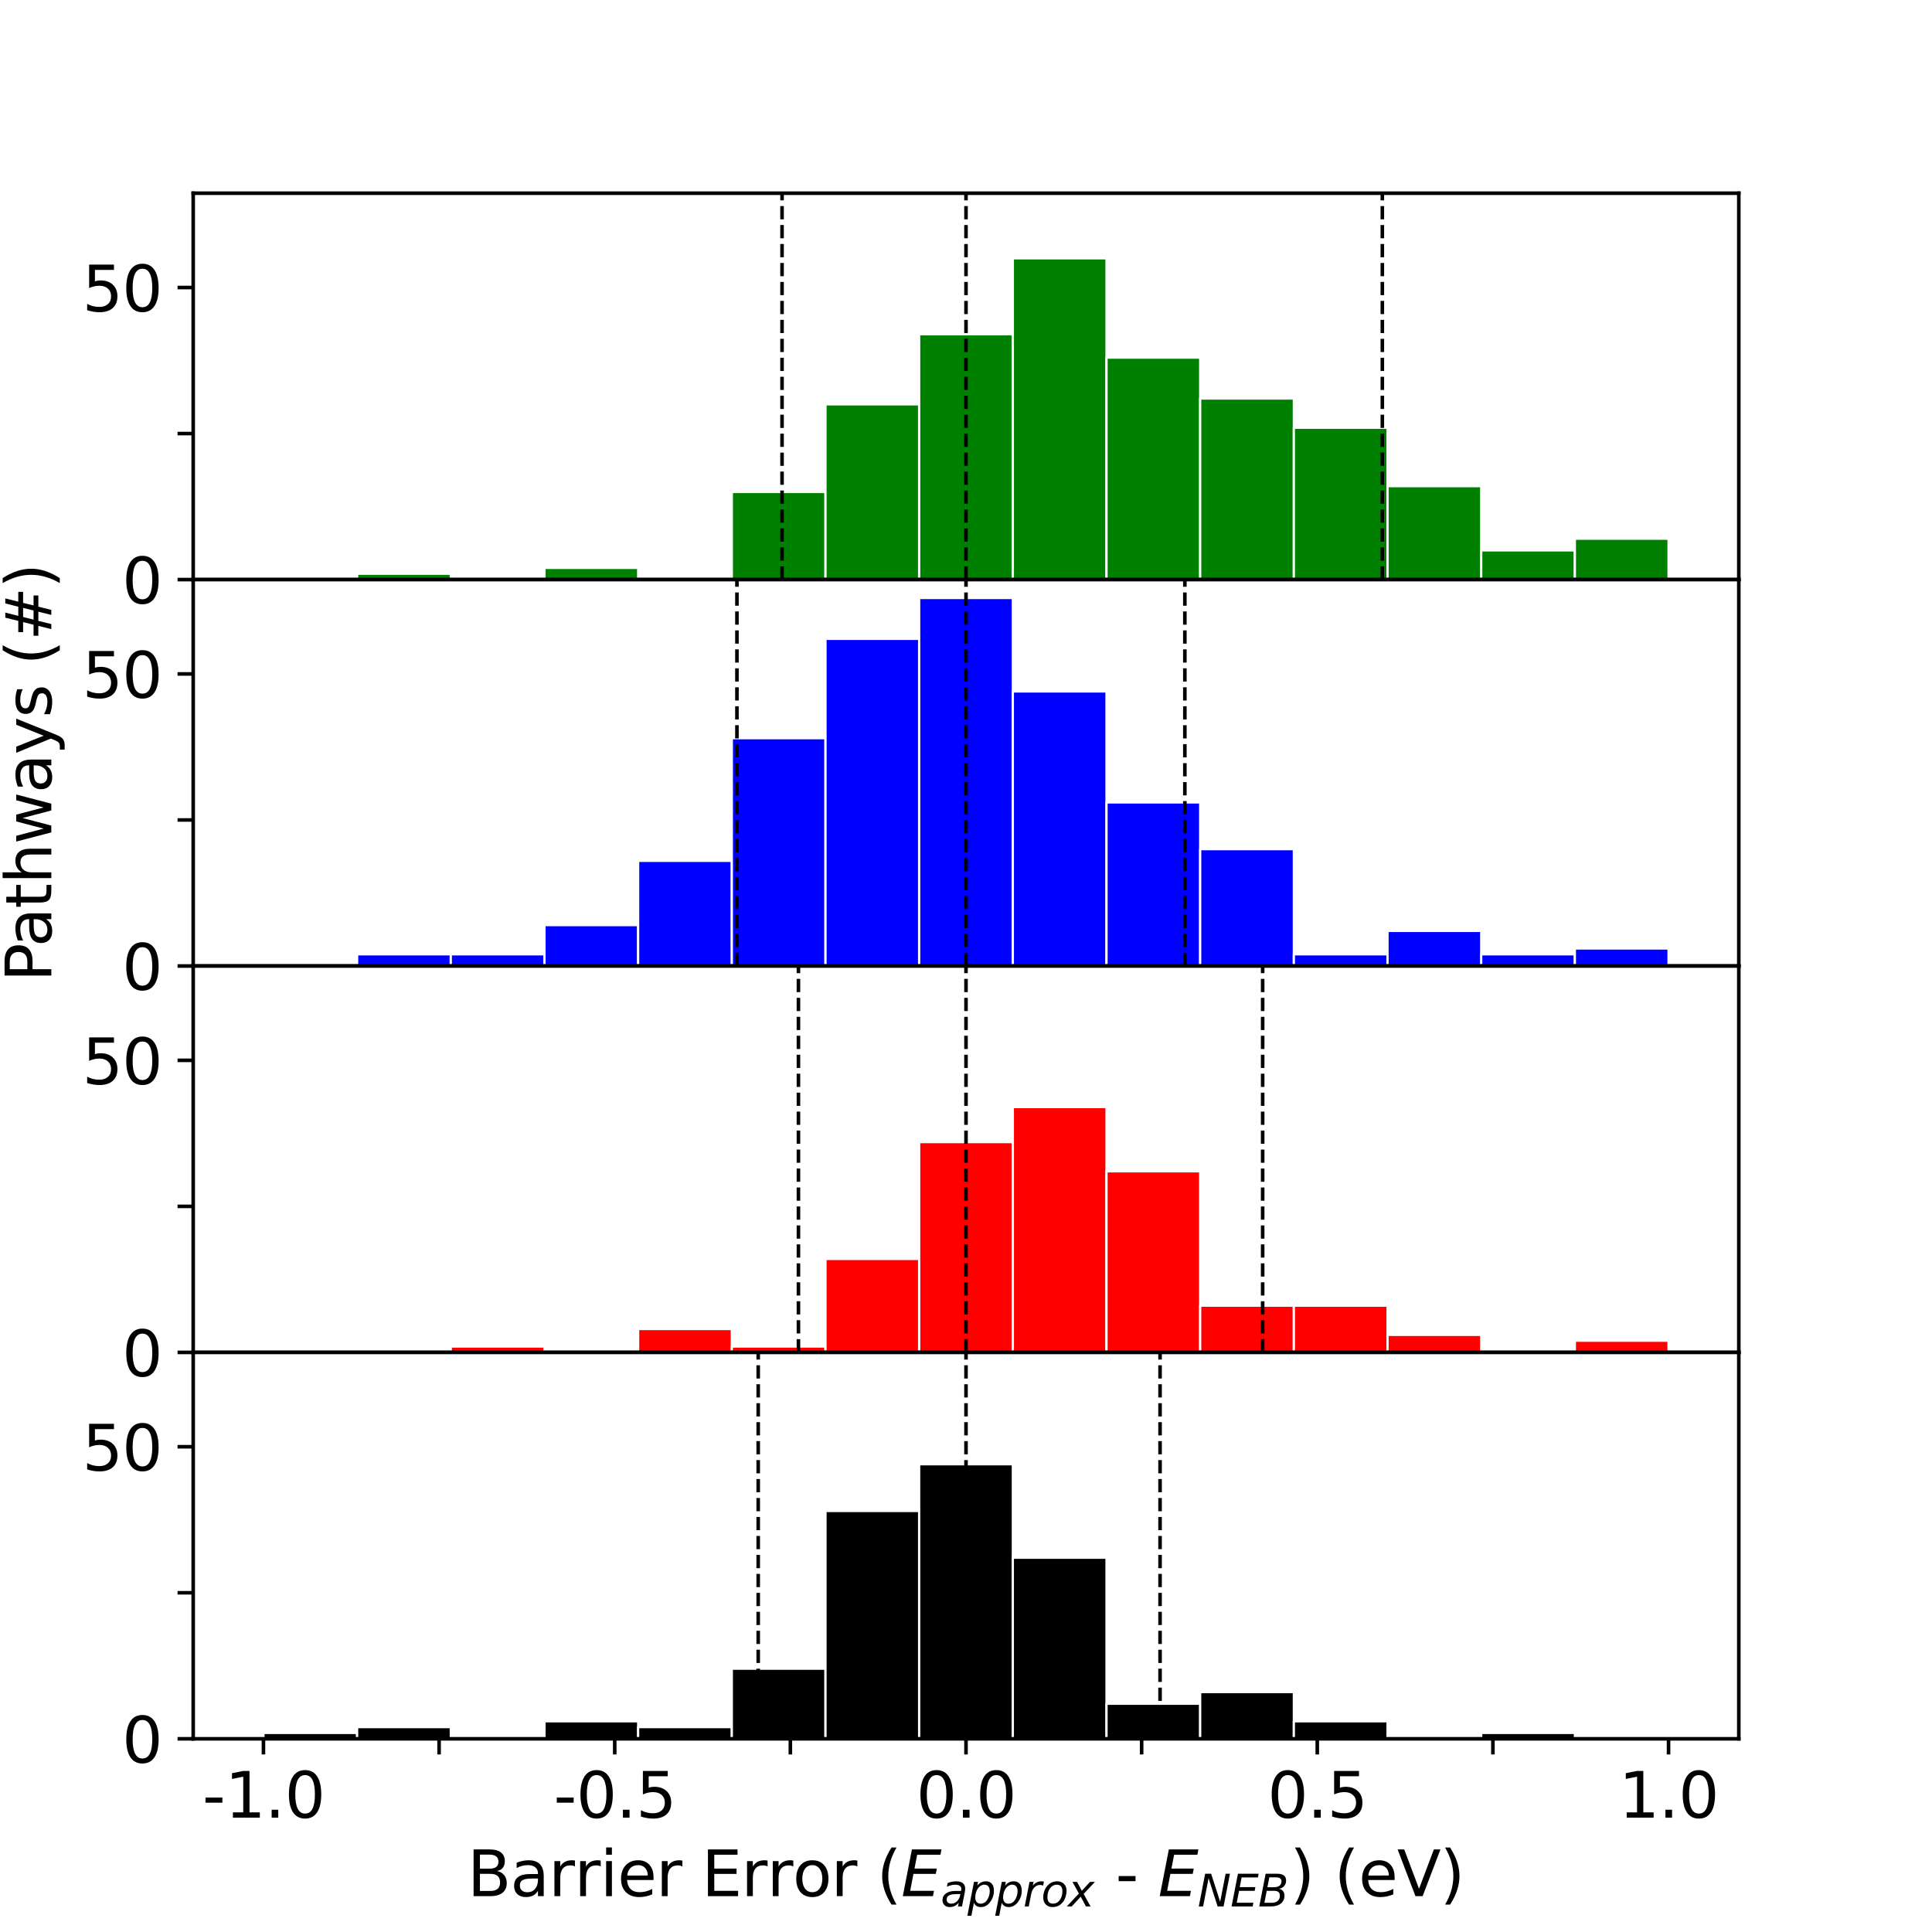<?xml version="1.0" encoding="utf-8" standalone="no"?>
<!DOCTYPE svg PUBLIC "-//W3C//DTD SVG 1.1//EN"
  "http://www.w3.org/Graphics/SVG/1.1/DTD/svg11.dtd">
<svg height="432pt" version="1.1" viewBox="0 0 432 432" width="432pt" xmlns="http://www.w3.org/2000/svg" xmlns:xlink="http://www.w3.org/1999/xlink">
 <defs>
  <style type="text/css">*{stroke-linecap:butt;stroke-linejoin:round;}</style>
 </defs>
 <g id="figure_1">
  <g id="patch_1">
   <path d="M 0 432 
L 432 432 
L 432 0 
L 0 0 
z
" style="fill:#ffffff;"/>
  </g>
  <g id="axes_1">
   <g id="patch_2">
    <path d="M 43.2 129.6 
L 388.8 129.6 
L 388.8 43.2 
L 43.2 43.2 
z
" style="fill:#ffffff;"/>
   </g>
   <g id="patch_3">
    <path clip-path="url(#p32c8b468c7)" d="M 58.909 129.6 
L 79.855 129.6 
L 79.855 129.6 
L 58.909 129.6 
z
" style="fill:#008000;stroke:#ffffff;stroke-linejoin:miter;stroke-width:0.5;"/>
   </g>
   <g id="patch_4">
    <path clip-path="url(#p32c8b468c7)" d="M 79.855 129.6 
L 100.8 129.6 
L 100.8 128.294 
L 79.855 128.294 
z
" style="fill:#008000;stroke:#ffffff;stroke-linejoin:miter;stroke-width:0.5;"/>
   </g>
   <g id="patch_5">
    <path clip-path="url(#p32c8b468c7)" d="M 100.8 129.6 
L 121.745 129.6 
L 121.745 129.6 
L 100.8 129.6 
z
" style="fill:#008000;stroke:#ffffff;stroke-linejoin:miter;stroke-width:0.5;"/>
   </g>
   <g id="patch_6">
    <path clip-path="url(#p32c8b468c7)" d="M 121.745 129.6 
L 142.691 129.6 
L 142.691 126.988 
L 121.745 126.988 
z
" style="fill:#008000;stroke:#ffffff;stroke-linejoin:miter;stroke-width:0.5;"/>
   </g>
   <g id="patch_7">
    <path clip-path="url(#p32c8b468c7)" d="M 142.691 129.6 
L 163.636 129.6 
L 163.636 129.6 
L 142.691 129.6 
z
" style="fill:#008000;stroke:#ffffff;stroke-linejoin:miter;stroke-width:0.5;"/>
   </g>
   <g id="patch_8">
    <path clip-path="url(#p32c8b468c7)" d="M 163.636 129.6 
L 184.582 129.6 
L 184.582 110.008 
L 163.636 110.008 
z
" style="fill:#008000;stroke:#ffffff;stroke-linejoin:miter;stroke-width:0.5;"/>
   </g>
   <g id="patch_9">
    <path clip-path="url(#p32c8b468c7)" d="M 184.582 129.6 
L 205.527 129.6 
L 205.527 90.416 
L 184.582 90.416 
z
" style="fill:#008000;stroke:#ffffff;stroke-linejoin:miter;stroke-width:0.5;"/>
   </g>
   <g id="patch_10">
    <path clip-path="url(#p32c8b468c7)" d="M 205.527 129.6 
L 226.473 129.6 
L 226.473 74.743 
L 205.527 74.743 
z
" style="fill:#008000;stroke:#ffffff;stroke-linejoin:miter;stroke-width:0.5;"/>
   </g>
   <g id="patch_11">
    <path clip-path="url(#p32c8b468c7)" d="M 226.473 129.6 
L 247.418 129.6 
L 247.418 57.763 
L 226.473 57.763 
z
" style="fill:#008000;stroke:#ffffff;stroke-linejoin:miter;stroke-width:0.5;"/>
   </g>
   <g id="patch_12">
    <path clip-path="url(#p32c8b468c7)" d="M 247.418 129.6 
L 268.364 129.6 
L 268.364 79.967 
L 247.418 79.967 
z
" style="fill:#008000;stroke:#ffffff;stroke-linejoin:miter;stroke-width:0.5;"/>
   </g>
   <g id="patch_13">
    <path clip-path="url(#p32c8b468c7)" d="M 268.364 129.6 
L 289.309 129.6 
L 289.309 89.11 
L 268.364 89.11 
z
" style="fill:#008000;stroke:#ffffff;stroke-linejoin:miter;stroke-width:0.5;"/>
   </g>
   <g id="patch_14">
    <path clip-path="url(#p32c8b468c7)" d="M 289.309 129.6 
L 310.255 129.6 
L 310.255 95.641 
L 289.309 95.641 
z
" style="fill:#008000;stroke:#ffffff;stroke-linejoin:miter;stroke-width:0.5;"/>
   </g>
   <g id="patch_15">
    <path clip-path="url(#p32c8b468c7)" d="M 310.255 129.6 
L 331.2 129.6 
L 331.2 108.702 
L 310.255 108.702 
z
" style="fill:#008000;stroke:#ffffff;stroke-linejoin:miter;stroke-width:0.5;"/>
   </g>
   <g id="patch_16">
    <path clip-path="url(#p32c8b468c7)" d="M 331.2 129.6 
L 352.145 129.6 
L 352.145 123.069 
L 331.2 123.069 
z
" style="fill:#008000;stroke:#ffffff;stroke-linejoin:miter;stroke-width:0.5;"/>
   </g>
   <g id="patch_17">
    <path clip-path="url(#p32c8b468c7)" d="M 352.145 129.6 
L 373.091 129.6 
L 373.091 120.457 
L 352.145 120.457 
z
" style="fill:#008000;stroke:#ffffff;stroke-linejoin:miter;stroke-width:0.5;"/>
   </g>
   <g id="matplotlib.axis_1">
    <g id="xtick_1">
     <g id="line2d_1">
      <defs>
       <path d="M 0 0 
L 0 3.5 
" id="m1aa0c5b49c" style="stroke:#000000;stroke-width:0.8;"/>
      </defs>
      <g>
       <use style="stroke:#000000;stroke-width:0.8;" x="58.909" xlink:href="#m1aa0c5b49c" y="129.6"/>
      </g>
     </g>
     <g id="text_1">
      <!-- -1.0 -->
      <g transform="translate(45.251 147.238)scale(0.14 -0.14)">
       <defs>
        <path d="M 313 2009 
L 1997 2009 
L 1997 1497 
L 313 1497 
L 313 2009 
z
" id="DejaVuSans-2d" transform="scale(0.016)"/>
        <path d="M 794 531 
L 1825 531 
L 1825 4091 
L 703 3866 
L 703 4441 
L 1819 4666 
L 2450 4666 
L 2450 531 
L 3481 531 
L 3481 0 
L 794 0 
L 794 531 
z
" id="DejaVuSans-31" transform="scale(0.016)"/>
        <path d="M 684 794 
L 1344 794 
L 1344 0 
L 684 0 
L 684 794 
z
" id="DejaVuSans-2e" transform="scale(0.016)"/>
        <path d="M 2034 4250 
Q 1547 4250 1301 3770 
Q 1056 3291 1056 2328 
Q 1056 1369 1301 889 
Q 1547 409 2034 409 
Q 2525 409 2770 889 
Q 3016 1369 3016 2328 
Q 3016 3291 2770 3770 
Q 2525 4250 2034 4250 
z
M 2034 4750 
Q 2819 4750 3233 4129 
Q 3647 3509 3647 2328 
Q 3647 1150 3233 529 
Q 2819 -91 2034 -91 
Q 1250 -91 836 529 
Q 422 1150 422 2328 
Q 422 3509 836 4129 
Q 1250 4750 2034 4750 
z
" id="DejaVuSans-30" transform="scale(0.016)"/>
       </defs>
       <use xlink:href="#DejaVuSans-2d"/>
       <use x="36.084" xlink:href="#DejaVuSans-31"/>
       <use x="99.707" xlink:href="#DejaVuSans-2e"/>
       <use x="131.494" xlink:href="#DejaVuSans-30"/>
      </g>
     </g>
    </g>
    <g id="xtick_2">
     <g id="line2d_2">
      <g>
       <use style="stroke:#000000;stroke-width:0.8;" x="98.182" xlink:href="#m1aa0c5b49c" y="129.6"/>
      </g>
     </g>
    </g>
    <g id="xtick_3">
     <g id="line2d_3">
      <g>
       <use style="stroke:#000000;stroke-width:0.8;" x="137.455" xlink:href="#m1aa0c5b49c" y="129.6"/>
      </g>
     </g>
     <g id="text_2">
      <!-- -0.5 -->
      <g transform="translate(123.797 147.238)scale(0.14 -0.14)">
       <defs>
        <path d="M 691 4666 
L 3169 4666 
L 3169 4134 
L 1269 4134 
L 1269 2991 
Q 1406 3038 1543 3061 
Q 1681 3084 1819 3084 
Q 2600 3084 3056 2656 
Q 3513 2228 3513 1497 
Q 3513 744 3044 326 
Q 2575 -91 1722 -91 
Q 1428 -91 1123 -41 
Q 819 9 494 109 
L 494 744 
Q 775 591 1075 516 
Q 1375 441 1709 441 
Q 2250 441 2565 725 
Q 2881 1009 2881 1497 
Q 2881 1984 2565 2268 
Q 2250 2553 1709 2553 
Q 1456 2553 1204 2497 
Q 953 2441 691 2322 
L 691 4666 
z
" id="DejaVuSans-35" transform="scale(0.016)"/>
       </defs>
       <use xlink:href="#DejaVuSans-2d"/>
       <use x="36.084" xlink:href="#DejaVuSans-30"/>
       <use x="99.707" xlink:href="#DejaVuSans-2e"/>
       <use x="131.494" xlink:href="#DejaVuSans-35"/>
      </g>
     </g>
    </g>
    <g id="xtick_4">
     <g id="line2d_4">
      <g>
       <use style="stroke:#000000;stroke-width:0.8;" x="176.727" xlink:href="#m1aa0c5b49c" y="129.6"/>
      </g>
     </g>
    </g>
    <g id="xtick_5">
     <g id="line2d_5">
      <g>
       <use style="stroke:#000000;stroke-width:0.8;" x="216" xlink:href="#m1aa0c5b49c" y="129.6"/>
      </g>
     </g>
     <g id="text_3">
      <!-- 0.0 -->
      <g transform="translate(204.868 147.238)scale(0.14 -0.14)">
       <use xlink:href="#DejaVuSans-30"/>
       <use x="63.623" xlink:href="#DejaVuSans-2e"/>
       <use x="95.41" xlink:href="#DejaVuSans-30"/>
      </g>
     </g>
    </g>
    <g id="xtick_6">
     <g id="line2d_6">
      <g>
       <use style="stroke:#000000;stroke-width:0.8;" x="255.273" xlink:href="#m1aa0c5b49c" y="129.6"/>
      </g>
     </g>
    </g>
    <g id="xtick_7">
     <g id="line2d_7">
      <g>
       <use style="stroke:#000000;stroke-width:0.8;" x="294.545" xlink:href="#m1aa0c5b49c" y="129.6"/>
      </g>
     </g>
     <g id="text_4">
      <!-- 0.5 -->
      <g transform="translate(283.413 147.238)scale(0.14 -0.14)">
       <use xlink:href="#DejaVuSans-30"/>
       <use x="63.623" xlink:href="#DejaVuSans-2e"/>
       <use x="95.41" xlink:href="#DejaVuSans-35"/>
      </g>
     </g>
    </g>
    <g id="xtick_8">
     <g id="line2d_8">
      <g>
       <use style="stroke:#000000;stroke-width:0.8;" x="333.818" xlink:href="#m1aa0c5b49c" y="129.6"/>
      </g>
     </g>
    </g>
    <g id="xtick_9">
     <g id="line2d_9">
      <g>
       <use style="stroke:#000000;stroke-width:0.8;" x="373.091" xlink:href="#m1aa0c5b49c" y="129.6"/>
      </g>
     </g>
     <g id="text_5">
      <!-- 1.0 -->
      <g transform="translate(361.959 147.238)scale(0.14 -0.14)">
       <use xlink:href="#DejaVuSans-31"/>
       <use x="63.623" xlink:href="#DejaVuSans-2e"/>
       <use x="95.41" xlink:href="#DejaVuSans-30"/>
      </g>
     </g>
    </g>
   </g>
   <g id="matplotlib.axis_2">
    <g id="ytick_1">
     <g id="line2d_10">
      <defs>
       <path d="M 0 0 
L -3.5 0 
" id="m167b5dff65" style="stroke:#000000;stroke-width:0.8;"/>
      </defs>
      <g>
       <use style="stroke:#000000;stroke-width:0.8;" x="43.2" xlink:href="#m167b5dff65" y="129.6"/>
      </g>
     </g>
     <g id="text_6">
      <!-- 0 -->
      <g transform="translate(27.293 134.919)scale(0.14 -0.14)">
       <use xlink:href="#DejaVuSans-30"/>
      </g>
     </g>
    </g>
    <g id="ytick_2">
     <g id="line2d_11">
      <g>
       <use style="stroke:#000000;stroke-width:0.8;" x="43.2" xlink:href="#m167b5dff65" y="96.947"/>
      </g>
     </g>
    </g>
    <g id="ytick_3">
     <g id="line2d_12">
      <g>
       <use style="stroke:#000000;stroke-width:0.8;" x="43.2" xlink:href="#m167b5dff65" y="64.294"/>
      </g>
     </g>
     <g id="text_7">
      <!-- 50 -->
      <g transform="translate(18.385 69.613)scale(0.14 -0.14)">
       <use xlink:href="#DejaVuSans-35"/>
       <use x="63.623" xlink:href="#DejaVuSans-30"/>
      </g>
     </g>
    </g>
   </g>
   <g id="line2d_13">
    <path clip-path="url(#p32c8b468c7)" d="M 216 129.6 
L 216 43.2 
" style="fill:none;stroke:#000000;stroke-dasharray:2.96,1.28;stroke-dashoffset:0;stroke-width:0.8;"/>
   </g>
   <g id="line2d_14">
    <path clip-path="url(#p32c8b468c7)" d="M 309.093 129.6 
L 309.093 43.2 
" style="fill:none;stroke:#000000;stroke-dasharray:2.96,1.28;stroke-dashoffset:0;stroke-width:0.8;"/>
   </g>
   <g id="line2d_15">
    <path clip-path="url(#p32c8b468c7)" d="M 174.866 129.6 
L 174.866 43.2 
" style="fill:none;stroke:#000000;stroke-dasharray:2.96,1.28;stroke-dashoffset:0;stroke-width:0.8;"/>
   </g>
   <g id="patch_18">
    <path d="M 43.2 129.6 
L 43.2 43.2 
" style="fill:none;stroke:#000000;stroke-linecap:square;stroke-linejoin:miter;stroke-width:0.8;"/>
   </g>
   <g id="patch_19">
    <path d="M 388.8 129.6 
L 388.8 43.2 
" style="fill:none;stroke:#000000;stroke-linecap:square;stroke-linejoin:miter;stroke-width:0.8;"/>
   </g>
   <g id="patch_20">
    <path d="M 43.2 129.6 
L 388.8 129.6 
" style="fill:none;stroke:#000000;stroke-linecap:square;stroke-linejoin:miter;stroke-width:0.8;"/>
   </g>
   <g id="patch_21">
    <path d="M 43.2 43.2 
L 388.8 43.2 
" style="fill:none;stroke:#000000;stroke-linecap:square;stroke-linejoin:miter;stroke-width:0.8;"/>
   </g>
  </g>
  <g id="axes_2">
   <g id="patch_22">
    <path d="M 43.2 216 
L 388.8 216 
L 388.8 129.6 
L 43.2 129.6 
z
" style="fill:#ffffff;"/>
   </g>
   <g id="patch_23">
    <path clip-path="url(#p4a6ae32bf2)" d="M 58.909 216 
L 79.855 216 
L 79.855 216 
L 58.909 216 
z
" style="fill:#0000ff;stroke:#ffffff;stroke-linejoin:miter;stroke-width:0.5;"/>
   </g>
   <g id="patch_24">
    <path clip-path="url(#p4a6ae32bf2)" d="M 79.855 216 
L 100.8 216 
L 100.8 213.388 
L 79.855 213.388 
z
" style="fill:#0000ff;stroke:#ffffff;stroke-linejoin:miter;stroke-width:0.5;"/>
   </g>
   <g id="patch_25">
    <path clip-path="url(#p4a6ae32bf2)" d="M 100.8 216 
L 121.745 216 
L 121.745 213.388 
L 100.8 213.388 
z
" style="fill:#0000ff;stroke:#ffffff;stroke-linejoin:miter;stroke-width:0.5;"/>
   </g>
   <g id="patch_26">
    <path clip-path="url(#p4a6ae32bf2)" d="M 121.745 216 
L 142.691 216 
L 142.691 206.857 
L 121.745 206.857 
z
" style="fill:#0000ff;stroke:#ffffff;stroke-linejoin:miter;stroke-width:0.5;"/>
   </g>
   <g id="patch_27">
    <path clip-path="url(#p4a6ae32bf2)" d="M 142.691 216 
L 163.636 216 
L 163.636 192.49 
L 142.691 192.49 
z
" style="fill:#0000ff;stroke:#ffffff;stroke-linejoin:miter;stroke-width:0.5;"/>
   </g>
   <g id="patch_28">
    <path clip-path="url(#p4a6ae32bf2)" d="M 163.636 216 
L 184.582 216 
L 184.582 165.061 
L 163.636 165.061 
z
" style="fill:#0000ff;stroke:#ffffff;stroke-linejoin:miter;stroke-width:0.5;"/>
   </g>
   <g id="patch_29">
    <path clip-path="url(#p4a6ae32bf2)" d="M 184.582 216 
L 205.527 216 
L 205.527 142.857 
L 184.582 142.857 
z
" style="fill:#0000ff;stroke:#ffffff;stroke-linejoin:miter;stroke-width:0.5;"/>
   </g>
   <g id="patch_30">
    <path clip-path="url(#p4a6ae32bf2)" d="M 205.527 216 
L 226.473 216 
L 226.473 133.714 
L 205.527 133.714 
z
" style="fill:#0000ff;stroke:#ffffff;stroke-linejoin:miter;stroke-width:0.5;"/>
   </g>
   <g id="patch_31">
    <path clip-path="url(#p4a6ae32bf2)" d="M 226.473 216 
L 247.418 216 
L 247.418 154.612 
L 226.473 154.612 
z
" style="fill:#0000ff;stroke:#ffffff;stroke-linejoin:miter;stroke-width:0.5;"/>
   </g>
   <g id="patch_32">
    <path clip-path="url(#p4a6ae32bf2)" d="M 247.418 216 
L 268.364 216 
L 268.364 179.429 
L 247.418 179.429 
z
" style="fill:#0000ff;stroke:#ffffff;stroke-linejoin:miter;stroke-width:0.5;"/>
   </g>
   <g id="patch_33">
    <path clip-path="url(#p4a6ae32bf2)" d="M 268.364 216 
L 289.309 216 
L 289.309 189.878 
L 268.364 189.878 
z
" style="fill:#0000ff;stroke:#ffffff;stroke-linejoin:miter;stroke-width:0.5;"/>
   </g>
   <g id="patch_34">
    <path clip-path="url(#p4a6ae32bf2)" d="M 289.309 216 
L 310.255 216 
L 310.255 213.388 
L 289.309 213.388 
z
" style="fill:#0000ff;stroke:#ffffff;stroke-linejoin:miter;stroke-width:0.5;"/>
   </g>
   <g id="patch_35">
    <path clip-path="url(#p4a6ae32bf2)" d="M 310.255 216 
L 331.2 216 
L 331.2 208.163 
L 310.255 208.163 
z
" style="fill:#0000ff;stroke:#ffffff;stroke-linejoin:miter;stroke-width:0.5;"/>
   </g>
   <g id="patch_36">
    <path clip-path="url(#p4a6ae32bf2)" d="M 331.2 216 
L 352.145 216 
L 352.145 213.388 
L 331.2 213.388 
z
" style="fill:#0000ff;stroke:#ffffff;stroke-linejoin:miter;stroke-width:0.5;"/>
   </g>
   <g id="patch_37">
    <path clip-path="url(#p4a6ae32bf2)" d="M 352.145 216 
L 373.091 216 
L 373.091 212.082 
L 352.145 212.082 
z
" style="fill:#0000ff;stroke:#ffffff;stroke-linejoin:miter;stroke-width:0.5;"/>
   </g>
   <g id="matplotlib.axis_3">
    <g id="xtick_10">
     <g id="line2d_16">
      <g>
       <use style="stroke:#000000;stroke-width:0.8;" x="58.909" xlink:href="#m1aa0c5b49c" y="216"/>
      </g>
     </g>
     <g id="text_8">
      <!-- -1.0 -->
      <g transform="translate(45.251 233.638)scale(0.14 -0.14)">
       <use xlink:href="#DejaVuSans-2d"/>
       <use x="36.084" xlink:href="#DejaVuSans-31"/>
       <use x="99.707" xlink:href="#DejaVuSans-2e"/>
       <use x="131.494" xlink:href="#DejaVuSans-30"/>
      </g>
     </g>
    </g>
    <g id="xtick_11">
     <g id="line2d_17">
      <g>
       <use style="stroke:#000000;stroke-width:0.8;" x="98.182" xlink:href="#m1aa0c5b49c" y="216"/>
      </g>
     </g>
    </g>
    <g id="xtick_12">
     <g id="line2d_18">
      <g>
       <use style="stroke:#000000;stroke-width:0.8;" x="137.455" xlink:href="#m1aa0c5b49c" y="216"/>
      </g>
     </g>
     <g id="text_9">
      <!-- -0.5 -->
      <g transform="translate(123.797 233.638)scale(0.14 -0.14)">
       <use xlink:href="#DejaVuSans-2d"/>
       <use x="36.084" xlink:href="#DejaVuSans-30"/>
       <use x="99.707" xlink:href="#DejaVuSans-2e"/>
       <use x="131.494" xlink:href="#DejaVuSans-35"/>
      </g>
     </g>
    </g>
    <g id="xtick_13">
     <g id="line2d_19">
      <g>
       <use style="stroke:#000000;stroke-width:0.8;" x="176.727" xlink:href="#m1aa0c5b49c" y="216"/>
      </g>
     </g>
    </g>
    <g id="xtick_14">
     <g id="line2d_20">
      <g>
       <use style="stroke:#000000;stroke-width:0.8;" x="216" xlink:href="#m1aa0c5b49c" y="216"/>
      </g>
     </g>
     <g id="text_10">
      <!-- 0.0 -->
      <g transform="translate(204.868 233.638)scale(0.14 -0.14)">
       <use xlink:href="#DejaVuSans-30"/>
       <use x="63.623" xlink:href="#DejaVuSans-2e"/>
       <use x="95.41" xlink:href="#DejaVuSans-30"/>
      </g>
     </g>
    </g>
    <g id="xtick_15">
     <g id="line2d_21">
      <g>
       <use style="stroke:#000000;stroke-width:0.8;" x="255.273" xlink:href="#m1aa0c5b49c" y="216"/>
      </g>
     </g>
    </g>
    <g id="xtick_16">
     <g id="line2d_22">
      <g>
       <use style="stroke:#000000;stroke-width:0.8;" x="294.545" xlink:href="#m1aa0c5b49c" y="216"/>
      </g>
     </g>
     <g id="text_11">
      <!-- 0.5 -->
      <g transform="translate(283.413 233.638)scale(0.14 -0.14)">
       <use xlink:href="#DejaVuSans-30"/>
       <use x="63.623" xlink:href="#DejaVuSans-2e"/>
       <use x="95.41" xlink:href="#DejaVuSans-35"/>
      </g>
     </g>
    </g>
    <g id="xtick_17">
     <g id="line2d_23">
      <g>
       <use style="stroke:#000000;stroke-width:0.8;" x="333.818" xlink:href="#m1aa0c5b49c" y="216"/>
      </g>
     </g>
    </g>
    <g id="xtick_18">
     <g id="line2d_24">
      <g>
       <use style="stroke:#000000;stroke-width:0.8;" x="373.091" xlink:href="#m1aa0c5b49c" y="216"/>
      </g>
     </g>
     <g id="text_12">
      <!-- 1.0 -->
      <g transform="translate(361.959 233.638)scale(0.14 -0.14)">
       <use xlink:href="#DejaVuSans-31"/>
       <use x="63.623" xlink:href="#DejaVuSans-2e"/>
       <use x="95.41" xlink:href="#DejaVuSans-30"/>
      </g>
     </g>
    </g>
   </g>
   <g id="matplotlib.axis_4">
    <g id="ytick_4">
     <g id="line2d_25">
      <g>
       <use style="stroke:#000000;stroke-width:0.8;" x="43.2" xlink:href="#m167b5dff65" y="216"/>
      </g>
     </g>
     <g id="text_13">
      <!-- 0 -->
      <g transform="translate(27.293 221.319)scale(0.14 -0.14)">
       <use xlink:href="#DejaVuSans-30"/>
      </g>
     </g>
    </g>
    <g id="ytick_5">
     <g id="line2d_26">
      <g>
       <use style="stroke:#000000;stroke-width:0.8;" x="43.2" xlink:href="#m167b5dff65" y="183.347"/>
      </g>
     </g>
    </g>
    <g id="ytick_6">
     <g id="line2d_27">
      <g>
       <use style="stroke:#000000;stroke-width:0.8;" x="43.2" xlink:href="#m167b5dff65" y="150.694"/>
      </g>
     </g>
     <g id="text_14">
      <!-- 50 -->
      <g transform="translate(18.385 156.013)scale(0.14 -0.14)">
       <use xlink:href="#DejaVuSans-35"/>
       <use x="63.623" xlink:href="#DejaVuSans-30"/>
      </g>
     </g>
    </g>
    <g id="text_15">
     <!-- Pathways (#) -->
     <g transform="translate(11.473 219.533)rotate(-90)scale(0.14 -0.14)">
      <defs>
       <path d="M 1259 4147 
L 1259 2394 
L 2053 2394 
Q 2494 2394 2734 2622 
Q 2975 2850 2975 3272 
Q 2975 3691 2734 3919 
Q 2494 4147 2053 4147 
L 1259 4147 
z
M 628 4666 
L 2053 4666 
Q 2838 4666 3239 4311 
Q 3641 3956 3641 3272 
Q 3641 2581 3239 2228 
Q 2838 1875 2053 1875 
L 1259 1875 
L 1259 0 
L 628 0 
L 628 4666 
z
" id="DejaVuSans-50" transform="scale(0.016)"/>
       <path d="M 2194 1759 
Q 1497 1759 1228 1600 
Q 959 1441 959 1056 
Q 959 750 1161 570 
Q 1363 391 1709 391 
Q 2188 391 2477 730 
Q 2766 1069 2766 1631 
L 2766 1759 
L 2194 1759 
z
M 3341 1997 
L 3341 0 
L 2766 0 
L 2766 531 
Q 2569 213 2275 61 
Q 1981 -91 1556 -91 
Q 1019 -91 701 211 
Q 384 513 384 1019 
Q 384 1609 779 1909 
Q 1175 2209 1959 2209 
L 2766 2209 
L 2766 2266 
Q 2766 2663 2505 2880 
Q 2244 3097 1772 3097 
Q 1472 3097 1187 3025 
Q 903 2953 641 2809 
L 641 3341 
Q 956 3463 1253 3523 
Q 1550 3584 1831 3584 
Q 2591 3584 2966 3190 
Q 3341 2797 3341 1997 
z
" id="DejaVuSans-61" transform="scale(0.016)"/>
       <path d="M 1172 4494 
L 1172 3500 
L 2356 3500 
L 2356 3053 
L 1172 3053 
L 1172 1153 
Q 1172 725 1289 603 
Q 1406 481 1766 481 
L 2356 481 
L 2356 0 
L 1766 0 
Q 1100 0 847 248 
Q 594 497 594 1153 
L 594 3053 
L 172 3053 
L 172 3500 
L 594 3500 
L 594 4494 
L 1172 4494 
z
" id="DejaVuSans-74" transform="scale(0.016)"/>
       <path d="M 3513 2113 
L 3513 0 
L 2938 0 
L 2938 2094 
Q 2938 2591 2744 2837 
Q 2550 3084 2163 3084 
Q 1697 3084 1428 2787 
Q 1159 2491 1159 1978 
L 1159 0 
L 581 0 
L 581 4863 
L 1159 4863 
L 1159 2956 
Q 1366 3272 1645 3428 
Q 1925 3584 2291 3584 
Q 2894 3584 3203 3211 
Q 3513 2838 3513 2113 
z
" id="DejaVuSans-68" transform="scale(0.016)"/>
       <path d="M 269 3500 
L 844 3500 
L 1563 769 
L 2278 3500 
L 2956 3500 
L 3675 769 
L 4391 3500 
L 4966 3500 
L 4050 0 
L 3372 0 
L 2619 2869 
L 1863 0 
L 1184 0 
L 269 3500 
z
" id="DejaVuSans-77" transform="scale(0.016)"/>
       <path d="M 2059 -325 
Q 1816 -950 1584 -1140 
Q 1353 -1331 966 -1331 
L 506 -1331 
L 506 -850 
L 844 -850 
Q 1081 -850 1212 -737 
Q 1344 -625 1503 -206 
L 1606 56 
L 191 3500 
L 800 3500 
L 1894 763 
L 2988 3500 
L 3597 3500 
L 2059 -325 
z
" id="DejaVuSans-79" transform="scale(0.016)"/>
       <path d="M 2834 3397 
L 2834 2853 
Q 2591 2978 2328 3040 
Q 2066 3103 1784 3103 
Q 1356 3103 1142 2972 
Q 928 2841 928 2578 
Q 928 2378 1081 2264 
Q 1234 2150 1697 2047 
L 1894 2003 
Q 2506 1872 2764 1633 
Q 3022 1394 3022 966 
Q 3022 478 2636 193 
Q 2250 -91 1575 -91 
Q 1294 -91 989 -36 
Q 684 19 347 128 
L 347 722 
Q 666 556 975 473 
Q 1284 391 1588 391 
Q 1994 391 2212 530 
Q 2431 669 2431 922 
Q 2431 1156 2273 1281 
Q 2116 1406 1581 1522 
L 1381 1569 
Q 847 1681 609 1914 
Q 372 2147 372 2553 
Q 372 3047 722 3315 
Q 1072 3584 1716 3584 
Q 2034 3584 2315 3537 
Q 2597 3491 2834 3397 
z
" id="DejaVuSans-73" transform="scale(0.016)"/>
       <path id="DejaVuSans-20" transform="scale(0.016)"/>
       <path d="M 1984 4856 
Q 1566 4138 1362 3434 
Q 1159 2731 1159 2009 
Q 1159 1288 1364 580 
Q 1569 -128 1984 -844 
L 1484 -844 
Q 1016 -109 783 600 
Q 550 1309 550 2009 
Q 550 2706 781 3412 
Q 1013 4119 1484 4856 
L 1984 4856 
z
" id="DejaVuSans-28" transform="scale(0.016)"/>
       <path d="M 3272 2816 
L 2363 2816 
L 2100 1772 
L 3016 1772 
L 3272 2816 
z
M 2803 4594 
L 2478 3297 
L 3391 3297 
L 3719 4594 
L 4219 4594 
L 3897 3297 
L 4872 3297 
L 4872 2816 
L 3775 2816 
L 3519 1772 
L 4513 1772 
L 4513 1294 
L 3397 1294 
L 3072 0 
L 2572 0 
L 2894 1294 
L 1978 1294 
L 1656 0 
L 1153 0 
L 1478 1294 
L 494 1294 
L 494 1772 
L 1594 1772 
L 1856 2816 
L 850 2816 
L 850 3297 
L 1978 3297 
L 2297 4594 
L 2803 4594 
z
" id="DejaVuSans-23" transform="scale(0.016)"/>
       <path d="M 513 4856 
L 1013 4856 
Q 1481 4119 1714 3412 
Q 1947 2706 1947 2009 
Q 1947 1309 1714 600 
Q 1481 -109 1013 -844 
L 513 -844 
Q 928 -128 1133 580 
Q 1338 1288 1338 2009 
Q 1338 2731 1133 3434 
Q 928 4138 513 4856 
z
" id="DejaVuSans-29" transform="scale(0.016)"/>
      </defs>
      <use xlink:href="#DejaVuSans-50"/>
      <use x="55.803" xlink:href="#DejaVuSans-61"/>
      <use x="117.082" xlink:href="#DejaVuSans-74"/>
      <use x="156.291" xlink:href="#DejaVuSans-68"/>
      <use x="219.67" xlink:href="#DejaVuSans-77"/>
      <use x="301.457" xlink:href="#DejaVuSans-61"/>
      <use x="362.736" xlink:href="#DejaVuSans-79"/>
      <use x="421.916" xlink:href="#DejaVuSans-73"/>
      <use x="474.016" xlink:href="#DejaVuSans-20"/>
      <use x="505.803" xlink:href="#DejaVuSans-28"/>
      <use x="544.816" xlink:href="#DejaVuSans-23"/>
      <use x="628.605" xlink:href="#DejaVuSans-29"/>
     </g>
    </g>
   </g>
   <g id="line2d_28">
    <path clip-path="url(#p4a6ae32bf2)" d="M 216 216 
L 216 129.6 
" style="fill:none;stroke:#000000;stroke-dasharray:2.96,1.28;stroke-dashoffset:0;stroke-width:0.8;"/>
   </g>
   <g id="line2d_29">
    <path clip-path="url(#p4a6ae32bf2)" d="M 264.939 216 
L 264.939 129.6 
" style="fill:none;stroke:#000000;stroke-dasharray:2.96,1.28;stroke-dashoffset:0;stroke-width:0.8;"/>
   </g>
   <g id="line2d_30">
    <path clip-path="url(#p4a6ae32bf2)" d="M 164.781 216 
L 164.781 129.6 
" style="fill:none;stroke:#000000;stroke-dasharray:2.96,1.28;stroke-dashoffset:0;stroke-width:0.8;"/>
   </g>
   <g id="patch_38">
    <path d="M 43.2 216 
L 43.2 129.6 
" style="fill:none;stroke:#000000;stroke-linecap:square;stroke-linejoin:miter;stroke-width:0.8;"/>
   </g>
   <g id="patch_39">
    <path d="M 388.8 216 
L 388.8 129.6 
" style="fill:none;stroke:#000000;stroke-linecap:square;stroke-linejoin:miter;stroke-width:0.8;"/>
   </g>
   <g id="patch_40">
    <path d="M 43.2 216 
L 388.8 216 
" style="fill:none;stroke:#000000;stroke-linecap:square;stroke-linejoin:miter;stroke-width:0.8;"/>
   </g>
   <g id="patch_41">
    <path d="M 43.2 129.6 
L 388.8 129.6 
" style="fill:none;stroke:#000000;stroke-linecap:square;stroke-linejoin:miter;stroke-width:0.8;"/>
   </g>
  </g>
  <g id="axes_3">
   <g id="patch_42">
    <path d="M 43.2 302.4 
L 388.8 302.4 
L 388.8 216 
L 43.2 216 
z
" style="fill:#ffffff;"/>
   </g>
   <g id="patch_43">
    <path clip-path="url(#p3470b3e0a9)" d="M 58.909 302.4 
L 79.855 302.4 
L 79.855 302.4 
L 58.909 302.4 
z
" style="fill:#ff0000;stroke:#ffffff;stroke-linejoin:miter;stroke-width:0.5;"/>
   </g>
   <g id="patch_44">
    <path clip-path="url(#p3470b3e0a9)" d="M 79.855 302.4 
L 100.8 302.4 
L 100.8 302.4 
L 79.855 302.4 
z
" style="fill:#ff0000;stroke:#ffffff;stroke-linejoin:miter;stroke-width:0.5;"/>
   </g>
   <g id="patch_45">
    <path clip-path="url(#p3470b3e0a9)" d="M 100.8 302.4 
L 121.745 302.4 
L 121.745 301.094 
L 100.8 301.094 
z
" style="fill:#ff0000;stroke:#ffffff;stroke-linejoin:miter;stroke-width:0.5;"/>
   </g>
   <g id="patch_46">
    <path clip-path="url(#p3470b3e0a9)" d="M 121.745 302.4 
L 142.691 302.4 
L 142.691 302.4 
L 121.745 302.4 
z
" style="fill:#ff0000;stroke:#ffffff;stroke-linejoin:miter;stroke-width:0.5;"/>
   </g>
   <g id="patch_47">
    <path clip-path="url(#p3470b3e0a9)" d="M 142.691 302.4 
L 163.636 302.4 
L 163.636 297.176 
L 142.691 297.176 
z
" style="fill:#ff0000;stroke:#ffffff;stroke-linejoin:miter;stroke-width:0.5;"/>
   </g>
   <g id="patch_48">
    <path clip-path="url(#p3470b3e0a9)" d="M 163.636 302.4 
L 184.582 302.4 
L 184.582 301.094 
L 163.636 301.094 
z
" style="fill:#ff0000;stroke:#ffffff;stroke-linejoin:miter;stroke-width:0.5;"/>
   </g>
   <g id="patch_49">
    <path clip-path="url(#p3470b3e0a9)" d="M 184.582 302.4 
L 205.527 302.4 
L 205.527 281.502 
L 184.582 281.502 
z
" style="fill:#ff0000;stroke:#ffffff;stroke-linejoin:miter;stroke-width:0.5;"/>
   </g>
   <g id="patch_50">
    <path clip-path="url(#p3470b3e0a9)" d="M 205.527 302.4 
L 226.473 302.4 
L 226.473 255.38 
L 205.527 255.38 
z
" style="fill:#ff0000;stroke:#ffffff;stroke-linejoin:miter;stroke-width:0.5;"/>
   </g>
   <g id="patch_51">
    <path clip-path="url(#p3470b3e0a9)" d="M 226.473 302.4 
L 247.418 302.4 
L 247.418 247.543 
L 226.473 247.543 
z
" style="fill:#ff0000;stroke:#ffffff;stroke-linejoin:miter;stroke-width:0.5;"/>
   </g>
   <g id="patch_52">
    <path clip-path="url(#p3470b3e0a9)" d="M 247.418 302.4 
L 268.364 302.4 
L 268.364 261.91 
L 247.418 261.91 
z
" style="fill:#ff0000;stroke:#ffffff;stroke-linejoin:miter;stroke-width:0.5;"/>
   </g>
   <g id="patch_53">
    <path clip-path="url(#p3470b3e0a9)" d="M 268.364 302.4 
L 289.309 302.4 
L 289.309 291.951 
L 268.364 291.951 
z
" style="fill:#ff0000;stroke:#ffffff;stroke-linejoin:miter;stroke-width:0.5;"/>
   </g>
   <g id="patch_54">
    <path clip-path="url(#p3470b3e0a9)" d="M 289.309 302.4 
L 310.255 302.4 
L 310.255 291.951 
L 289.309 291.951 
z
" style="fill:#ff0000;stroke:#ffffff;stroke-linejoin:miter;stroke-width:0.5;"/>
   </g>
   <g id="patch_55">
    <path clip-path="url(#p3470b3e0a9)" d="M 310.255 302.4 
L 331.2 302.4 
L 331.2 298.482 
L 310.255 298.482 
z
" style="fill:#ff0000;stroke:#ffffff;stroke-linejoin:miter;stroke-width:0.5;"/>
   </g>
   <g id="patch_56">
    <path clip-path="url(#p3470b3e0a9)" d="M 331.2 302.4 
L 352.145 302.4 
L 352.145 302.4 
L 331.2 302.4 
z
" style="fill:#ff0000;stroke:#ffffff;stroke-linejoin:miter;stroke-width:0.5;"/>
   </g>
   <g id="patch_57">
    <path clip-path="url(#p3470b3e0a9)" d="M 352.145 302.4 
L 373.091 302.4 
L 373.091 299.788 
L 352.145 299.788 
z
" style="fill:#ff0000;stroke:#ffffff;stroke-linejoin:miter;stroke-width:0.5;"/>
   </g>
   <g id="matplotlib.axis_5">
    <g id="xtick_19">
     <g id="line2d_31">
      <g>
       <use style="stroke:#000000;stroke-width:0.8;" x="58.909" xlink:href="#m1aa0c5b49c" y="302.4"/>
      </g>
     </g>
     <g id="text_16">
      <!-- -1.0 -->
      <g transform="translate(45.251 320.038)scale(0.14 -0.14)">
       <use xlink:href="#DejaVuSans-2d"/>
       <use x="36.084" xlink:href="#DejaVuSans-31"/>
       <use x="99.707" xlink:href="#DejaVuSans-2e"/>
       <use x="131.494" xlink:href="#DejaVuSans-30"/>
      </g>
     </g>
    </g>
    <g id="xtick_20">
     <g id="line2d_32">
      <g>
       <use style="stroke:#000000;stroke-width:0.8;" x="98.182" xlink:href="#m1aa0c5b49c" y="302.4"/>
      </g>
     </g>
    </g>
    <g id="xtick_21">
     <g id="line2d_33">
      <g>
       <use style="stroke:#000000;stroke-width:0.8;" x="137.455" xlink:href="#m1aa0c5b49c" y="302.4"/>
      </g>
     </g>
     <g id="text_17">
      <!-- -0.5 -->
      <g transform="translate(123.797 320.038)scale(0.14 -0.14)">
       <use xlink:href="#DejaVuSans-2d"/>
       <use x="36.084" xlink:href="#DejaVuSans-30"/>
       <use x="99.707" xlink:href="#DejaVuSans-2e"/>
       <use x="131.494" xlink:href="#DejaVuSans-35"/>
      </g>
     </g>
    </g>
    <g id="xtick_22">
     <g id="line2d_34">
      <g>
       <use style="stroke:#000000;stroke-width:0.8;" x="176.727" xlink:href="#m1aa0c5b49c" y="302.4"/>
      </g>
     </g>
    </g>
    <g id="xtick_23">
     <g id="line2d_35">
      <g>
       <use style="stroke:#000000;stroke-width:0.8;" x="216" xlink:href="#m1aa0c5b49c" y="302.4"/>
      </g>
     </g>
     <g id="text_18">
      <!-- 0.0 -->
      <g transform="translate(204.868 320.038)scale(0.14 -0.14)">
       <use xlink:href="#DejaVuSans-30"/>
       <use x="63.623" xlink:href="#DejaVuSans-2e"/>
       <use x="95.41" xlink:href="#DejaVuSans-30"/>
      </g>
     </g>
    </g>
    <g id="xtick_24">
     <g id="line2d_36">
      <g>
       <use style="stroke:#000000;stroke-width:0.8;" x="255.273" xlink:href="#m1aa0c5b49c" y="302.4"/>
      </g>
     </g>
    </g>
    <g id="xtick_25">
     <g id="line2d_37">
      <g>
       <use style="stroke:#000000;stroke-width:0.8;" x="294.545" xlink:href="#m1aa0c5b49c" y="302.4"/>
      </g>
     </g>
     <g id="text_19">
      <!-- 0.5 -->
      <g transform="translate(283.413 320.038)scale(0.14 -0.14)">
       <use xlink:href="#DejaVuSans-30"/>
       <use x="63.623" xlink:href="#DejaVuSans-2e"/>
       <use x="95.41" xlink:href="#DejaVuSans-35"/>
      </g>
     </g>
    </g>
    <g id="xtick_26">
     <g id="line2d_38">
      <g>
       <use style="stroke:#000000;stroke-width:0.8;" x="333.818" xlink:href="#m1aa0c5b49c" y="302.4"/>
      </g>
     </g>
    </g>
    <g id="xtick_27">
     <g id="line2d_39">
      <g>
       <use style="stroke:#000000;stroke-width:0.8;" x="373.091" xlink:href="#m1aa0c5b49c" y="302.4"/>
      </g>
     </g>
     <g id="text_20">
      <!-- 1.0 -->
      <g transform="translate(361.959 320.038)scale(0.14 -0.14)">
       <use xlink:href="#DejaVuSans-31"/>
       <use x="63.623" xlink:href="#DejaVuSans-2e"/>
       <use x="95.41" xlink:href="#DejaVuSans-30"/>
      </g>
     </g>
    </g>
   </g>
   <g id="matplotlib.axis_6">
    <g id="ytick_7">
     <g id="line2d_40">
      <g>
       <use style="stroke:#000000;stroke-width:0.8;" x="43.2" xlink:href="#m167b5dff65" y="302.4"/>
      </g>
     </g>
     <g id="text_21">
      <!-- 0 -->
      <g transform="translate(27.293 307.719)scale(0.14 -0.14)">
       <use xlink:href="#DejaVuSans-30"/>
      </g>
     </g>
    </g>
    <g id="ytick_8">
     <g id="line2d_41">
      <g>
       <use style="stroke:#000000;stroke-width:0.8;" x="43.2" xlink:href="#m167b5dff65" y="269.747"/>
      </g>
     </g>
    </g>
    <g id="ytick_9">
     <g id="line2d_42">
      <g>
       <use style="stroke:#000000;stroke-width:0.8;" x="43.2" xlink:href="#m167b5dff65" y="237.094"/>
      </g>
     </g>
     <g id="text_22">
      <!-- 50 -->
      <g transform="translate(18.385 242.413)scale(0.14 -0.14)">
       <use xlink:href="#DejaVuSans-35"/>
       <use x="63.623" xlink:href="#DejaVuSans-30"/>
      </g>
     </g>
    </g>
   </g>
   <g id="line2d_43">
    <path clip-path="url(#p3470b3e0a9)" d="M 216 302.4 
L 216 216 
" style="fill:none;stroke:#000000;stroke-dasharray:2.96,1.28;stroke-dashoffset:0;stroke-width:0.8;"/>
   </g>
   <g id="line2d_44">
    <path clip-path="url(#p3470b3e0a9)" d="M 282.334 302.4 
L 282.334 216 
" style="fill:none;stroke:#000000;stroke-dasharray:2.96,1.28;stroke-dashoffset:0;stroke-width:0.8;"/>
   </g>
   <g id="line2d_45">
    <path clip-path="url(#p3470b3e0a9)" d="M 178.534 302.4 
L 178.534 216 
" style="fill:none;stroke:#000000;stroke-dasharray:2.96,1.28;stroke-dashoffset:0;stroke-width:0.8;"/>
   </g>
   <g id="patch_58">
    <path d="M 43.2 302.4 
L 43.2 216 
" style="fill:none;stroke:#000000;stroke-linecap:square;stroke-linejoin:miter;stroke-width:0.8;"/>
   </g>
   <g id="patch_59">
    <path d="M 388.8 302.4 
L 388.8 216 
" style="fill:none;stroke:#000000;stroke-linecap:square;stroke-linejoin:miter;stroke-width:0.8;"/>
   </g>
   <g id="patch_60">
    <path d="M 43.2 302.4 
L 388.8 302.4 
" style="fill:none;stroke:#000000;stroke-linecap:square;stroke-linejoin:miter;stroke-width:0.8;"/>
   </g>
   <g id="patch_61">
    <path d="M 43.2 216 
L 388.8 216 
" style="fill:none;stroke:#000000;stroke-linecap:square;stroke-linejoin:miter;stroke-width:0.8;"/>
   </g>
  </g>
  <g id="axes_4">
   <g id="patch_62">
    <path d="M 43.2 388.8 
L 388.8 388.8 
L 388.8 302.4 
L 43.2 302.4 
z
" style="fill:#ffffff;"/>
   </g>
   <g id="patch_63">
    <path clip-path="url(#p509c50017c)" d="M 58.909 388.8 
L 79.855 388.8 
L 79.855 387.494 
L 58.909 387.494 
z
" style="stroke:#ffffff;stroke-linejoin:miter;stroke-width:0.5;"/>
   </g>
   <g id="patch_64">
    <path clip-path="url(#p509c50017c)" d="M 79.855 388.8 
L 100.8 388.8 
L 100.8 386.188 
L 79.855 386.188 
z
" style="stroke:#ffffff;stroke-linejoin:miter;stroke-width:0.5;"/>
   </g>
   <g id="patch_65">
    <path clip-path="url(#p509c50017c)" d="M 100.8 388.8 
L 121.745 388.8 
L 121.745 388.8 
L 100.8 388.8 
z
" style="stroke:#ffffff;stroke-linejoin:miter;stroke-width:0.5;"/>
   </g>
   <g id="patch_66">
    <path clip-path="url(#p509c50017c)" d="M 121.745 388.8 
L 142.691 388.8 
L 142.691 384.882 
L 121.745 384.882 
z
" style="stroke:#ffffff;stroke-linejoin:miter;stroke-width:0.5;"/>
   </g>
   <g id="patch_67">
    <path clip-path="url(#p509c50017c)" d="M 142.691 388.8 
L 163.636 388.8 
L 163.636 386.188 
L 142.691 386.188 
z
" style="stroke:#ffffff;stroke-linejoin:miter;stroke-width:0.5;"/>
   </g>
   <g id="patch_68">
    <path clip-path="url(#p509c50017c)" d="M 163.636 388.8 
L 184.582 388.8 
L 184.582 373.127 
L 163.636 373.127 
z
" style="stroke:#ffffff;stroke-linejoin:miter;stroke-width:0.5;"/>
   </g>
   <g id="patch_69">
    <path clip-path="url(#p509c50017c)" d="M 184.582 388.8 
L 205.527 388.8 
L 205.527 337.861 
L 184.582 337.861 
z
" style="stroke:#ffffff;stroke-linejoin:miter;stroke-width:0.5;"/>
   </g>
   <g id="patch_70">
    <path clip-path="url(#p509c50017c)" d="M 205.527 388.8 
L 226.473 388.8 
L 226.473 327.412 
L 205.527 327.412 
z
" style="stroke:#ffffff;stroke-linejoin:miter;stroke-width:0.5;"/>
   </g>
   <g id="patch_71">
    <path clip-path="url(#p509c50017c)" d="M 226.473 388.8 
L 247.418 388.8 
L 247.418 348.31 
L 226.473 348.31 
z
" style="stroke:#ffffff;stroke-linejoin:miter;stroke-width:0.5;"/>
   </g>
   <g id="patch_72">
    <path clip-path="url(#p509c50017c)" d="M 247.418 388.8 
L 268.364 388.8 
L 268.364 380.963 
L 247.418 380.963 
z
" style="stroke:#ffffff;stroke-linejoin:miter;stroke-width:0.5;"/>
   </g>
   <g id="patch_73">
    <path clip-path="url(#p509c50017c)" d="M 268.364 388.8 
L 289.309 388.8 
L 289.309 378.351 
L 268.364 378.351 
z
" style="stroke:#ffffff;stroke-linejoin:miter;stroke-width:0.5;"/>
   </g>
   <g id="patch_74">
    <path clip-path="url(#p509c50017c)" d="M 289.309 388.8 
L 310.255 388.8 
L 310.255 384.882 
L 289.309 384.882 
z
" style="stroke:#ffffff;stroke-linejoin:miter;stroke-width:0.5;"/>
   </g>
   <g id="patch_75">
    <path clip-path="url(#p509c50017c)" d="M 310.255 388.8 
L 331.2 388.8 
L 331.2 388.8 
L 310.255 388.8 
z
" style="stroke:#ffffff;stroke-linejoin:miter;stroke-width:0.5;"/>
   </g>
   <g id="patch_76">
    <path clip-path="url(#p509c50017c)" d="M 331.2 388.8 
L 352.145 388.8 
L 352.145 387.494 
L 331.2 387.494 
z
" style="stroke:#ffffff;stroke-linejoin:miter;stroke-width:0.5;"/>
   </g>
   <g id="patch_77">
    <path clip-path="url(#p509c50017c)" d="M 352.145 388.8 
L 373.091 388.8 
L 373.091 388.8 
L 352.145 388.8 
z
" style="stroke:#ffffff;stroke-linejoin:miter;stroke-width:0.5;"/>
   </g>
   <g id="matplotlib.axis_7">
    <g id="xtick_28">
     <g id="line2d_46">
      <g>
       <use style="stroke:#000000;stroke-width:0.8;" x="58.909" xlink:href="#m1aa0c5b49c" y="388.8"/>
      </g>
     </g>
     <g id="text_23">
      <!-- -1.0 -->
      <g transform="translate(45.251 406.438)scale(0.14 -0.14)">
       <use xlink:href="#DejaVuSans-2d"/>
       <use x="36.084" xlink:href="#DejaVuSans-31"/>
       <use x="99.707" xlink:href="#DejaVuSans-2e"/>
       <use x="131.494" xlink:href="#DejaVuSans-30"/>
      </g>
     </g>
    </g>
    <g id="xtick_29">
     <g id="line2d_47">
      <g>
       <use style="stroke:#000000;stroke-width:0.8;" x="98.182" xlink:href="#m1aa0c5b49c" y="388.8"/>
      </g>
     </g>
    </g>
    <g id="xtick_30">
     <g id="line2d_48">
      <g>
       <use style="stroke:#000000;stroke-width:0.8;" x="137.455" xlink:href="#m1aa0c5b49c" y="388.8"/>
      </g>
     </g>
     <g id="text_24">
      <!-- -0.5 -->
      <g transform="translate(123.797 406.438)scale(0.14 -0.14)">
       <use xlink:href="#DejaVuSans-2d"/>
       <use x="36.084" xlink:href="#DejaVuSans-30"/>
       <use x="99.707" xlink:href="#DejaVuSans-2e"/>
       <use x="131.494" xlink:href="#DejaVuSans-35"/>
      </g>
     </g>
    </g>
    <g id="xtick_31">
     <g id="line2d_49">
      <g>
       <use style="stroke:#000000;stroke-width:0.8;" x="176.727" xlink:href="#m1aa0c5b49c" y="388.8"/>
      </g>
     </g>
    </g>
    <g id="xtick_32">
     <g id="line2d_50">
      <g>
       <use style="stroke:#000000;stroke-width:0.8;" x="216" xlink:href="#m1aa0c5b49c" y="388.8"/>
      </g>
     </g>
     <g id="text_25">
      <!-- 0.0 -->
      <g transform="translate(204.868 406.438)scale(0.14 -0.14)">
       <use xlink:href="#DejaVuSans-30"/>
       <use x="63.623" xlink:href="#DejaVuSans-2e"/>
       <use x="95.41" xlink:href="#DejaVuSans-30"/>
      </g>
     </g>
    </g>
    <g id="xtick_33">
     <g id="line2d_51">
      <g>
       <use style="stroke:#000000;stroke-width:0.8;" x="255.273" xlink:href="#m1aa0c5b49c" y="388.8"/>
      </g>
     </g>
    </g>
    <g id="xtick_34">
     <g id="line2d_52">
      <g>
       <use style="stroke:#000000;stroke-width:0.8;" x="294.545" xlink:href="#m1aa0c5b49c" y="388.8"/>
      </g>
     </g>
     <g id="text_26">
      <!-- 0.5 -->
      <g transform="translate(283.413 406.438)scale(0.14 -0.14)">
       <use xlink:href="#DejaVuSans-30"/>
       <use x="63.623" xlink:href="#DejaVuSans-2e"/>
       <use x="95.41" xlink:href="#DejaVuSans-35"/>
      </g>
     </g>
    </g>
    <g id="xtick_35">
     <g id="line2d_53">
      <g>
       <use style="stroke:#000000;stroke-width:0.8;" x="333.818" xlink:href="#m1aa0c5b49c" y="388.8"/>
      </g>
     </g>
    </g>
    <g id="xtick_36">
     <g id="line2d_54">
      <g>
       <use style="stroke:#000000;stroke-width:0.8;" x="373.091" xlink:href="#m1aa0c5b49c" y="388.8"/>
      </g>
     </g>
     <g id="text_27">
      <!-- 1.0 -->
      <g transform="translate(361.959 406.438)scale(0.14 -0.14)">
       <use xlink:href="#DejaVuSans-31"/>
       <use x="63.623" xlink:href="#DejaVuSans-2e"/>
       <use x="95.41" xlink:href="#DejaVuSans-30"/>
      </g>
     </g>
    </g>
    <g id="text_28">
     <!-- Barrier Error ($E_{approx}$ - $E_{NEB}$) (eV) -->
     <g transform="translate(104.49 423.989)scale(0.14 -0.14)">
      <defs>
       <path d="M 1259 2228 
L 1259 519 
L 2272 519 
Q 2781 519 3026 730 
Q 3272 941 3272 1375 
Q 3272 1813 3026 2020 
Q 2781 2228 2272 2228 
L 1259 2228 
z
M 1259 4147 
L 1259 2741 
L 2194 2741 
Q 2656 2741 2882 2914 
Q 3109 3088 3109 3444 
Q 3109 3797 2882 3972 
Q 2656 4147 2194 4147 
L 1259 4147 
z
M 628 4666 
L 2241 4666 
Q 2963 4666 3353 4366 
Q 3744 4066 3744 3513 
Q 3744 3084 3544 2831 
Q 3344 2578 2956 2516 
Q 3422 2416 3680 2098 
Q 3938 1781 3938 1306 
Q 3938 681 3513 340 
Q 3088 0 2303 0 
L 628 0 
L 628 4666 
z
" id="DejaVuSans-42" transform="scale(0.016)"/>
       <path d="M 2631 2963 
Q 2534 3019 2420 3045 
Q 2306 3072 2169 3072 
Q 1681 3072 1420 2755 
Q 1159 2438 1159 1844 
L 1159 0 
L 581 0 
L 581 3500 
L 1159 3500 
L 1159 2956 
Q 1341 3275 1631 3429 
Q 1922 3584 2338 3584 
Q 2397 3584 2469 3576 
Q 2541 3569 2628 3553 
L 2631 2963 
z
" id="DejaVuSans-72" transform="scale(0.016)"/>
       <path d="M 603 3500 
L 1178 3500 
L 1178 0 
L 603 0 
L 603 3500 
z
M 603 4863 
L 1178 4863 
L 1178 4134 
L 603 4134 
L 603 4863 
z
" id="DejaVuSans-69" transform="scale(0.016)"/>
       <path d="M 3597 1894 
L 3597 1613 
L 953 1613 
Q 991 1019 1311 708 
Q 1631 397 2203 397 
Q 2534 397 2845 478 
Q 3156 559 3463 722 
L 3463 178 
Q 3153 47 2828 -22 
Q 2503 -91 2169 -91 
Q 1331 -91 842 396 
Q 353 884 353 1716 
Q 353 2575 817 3079 
Q 1281 3584 2069 3584 
Q 2775 3584 3186 3129 
Q 3597 2675 3597 1894 
z
M 3022 2063 
Q 3016 2534 2758 2815 
Q 2500 3097 2075 3097 
Q 1594 3097 1305 2825 
Q 1016 2553 972 2059 
L 3022 2063 
z
" id="DejaVuSans-65" transform="scale(0.016)"/>
       <path d="M 628 4666 
L 3578 4666 
L 3578 4134 
L 1259 4134 
L 1259 2753 
L 3481 2753 
L 3481 2222 
L 1259 2222 
L 1259 531 
L 3634 531 
L 3634 0 
L 628 0 
L 628 4666 
z
" id="DejaVuSans-45" transform="scale(0.016)"/>
       <path d="M 1959 3097 
Q 1497 3097 1228 2736 
Q 959 2375 959 1747 
Q 959 1119 1226 758 
Q 1494 397 1959 397 
Q 2419 397 2687 759 
Q 2956 1122 2956 1747 
Q 2956 2369 2687 2733 
Q 2419 3097 1959 3097 
z
M 1959 3584 
Q 2709 3584 3137 3096 
Q 3566 2609 3566 1747 
Q 3566 888 3137 398 
Q 2709 -91 1959 -91 
Q 1206 -91 779 398 
Q 353 888 353 1747 
Q 353 2609 779 3096 
Q 1206 3584 1959 3584 
z
" id="DejaVuSans-6f" transform="scale(0.016)"/>
       <path d="M 1081 4666 
L 4031 4666 
L 3928 4134 
L 1606 4134 
L 1338 2753 
L 3566 2753 
L 3463 2222 
L 1234 2222 
L 909 531 
L 3284 531 
L 3181 0 
L 172 0 
L 1081 4666 
z
" id="DejaVuSans-Oblique-45" transform="scale(0.016)"/>
       <path d="M 3438 1997 
L 3047 0 
L 2472 0 
L 2578 531 
Q 2325 219 2001 64 
Q 1678 -91 1281 -91 
Q 834 -91 548 182 
Q 263 456 263 884 
Q 263 1497 752 1853 
Q 1241 2209 2100 2209 
L 2900 2209 
L 2931 2363 
Q 2938 2388 2941 2417 
Q 2944 2447 2944 2509 
Q 2944 2788 2717 2942 
Q 2491 3097 2081 3097 
Q 1800 3097 1504 3025 
Q 1209 2953 897 2809 
L 997 3341 
Q 1322 3463 1633 3523 
Q 1944 3584 2234 3584 
Q 2853 3584 3176 3315 
Q 3500 3047 3500 2534 
Q 3500 2431 3484 2292 
Q 3469 2153 3438 1997 
z
M 2816 1759 
L 2241 1759 
Q 1534 1759 1195 1570 
Q 856 1381 856 984 
Q 856 709 1029 553 
Q 1203 397 1509 397 
Q 1978 397 2328 733 
Q 2678 1069 2791 1631 
L 2816 1759 
z
" id="DejaVuSans-Oblique-61" transform="scale(0.016)"/>
       <path d="M 3175 2156 
Q 3175 2616 2975 2859 
Q 2775 3103 2400 3103 
Q 2144 3103 1911 2972 
Q 1678 2841 1497 2591 
Q 1319 2344 1212 1994 
Q 1106 1644 1106 1300 
Q 1106 863 1306 627 
Q 1506 391 1875 391 
Q 2147 391 2380 519 
Q 2613 647 2778 891 
Q 2956 1147 3065 1494 
Q 3175 1841 3175 2156 
z
M 1394 2969 
Q 1625 3272 1939 3428 
Q 2253 3584 2638 3584 
Q 3175 3584 3472 3232 
Q 3769 2881 3769 2247 
Q 3769 1728 3584 1258 
Q 3400 788 3053 416 
Q 2822 169 2531 39 
Q 2241 -91 1919 -91 
Q 1547 -91 1294 64 
Q 1041 219 916 525 
L 556 -1331 
L -19 -1331 
L 922 3500 
L 1497 3500 
L 1394 2969 
z
" id="DejaVuSans-Oblique-70" transform="scale(0.016)"/>
       <path d="M 2853 2969 
Q 2766 3016 2653 3041 
Q 2541 3066 2413 3066 
Q 1953 3066 1609 2717 
Q 1266 2369 1153 1784 
L 800 0 
L 225 0 
L 909 3500 
L 1484 3500 
L 1375 2956 
Q 1603 3259 1920 3421 
Q 2238 3584 2597 3584 
Q 2691 3584 2781 3573 
Q 2872 3563 2963 3538 
L 2853 2969 
z
" id="DejaVuSans-Oblique-72" transform="scale(0.016)"/>
       <path d="M 1625 -91 
Q 1009 -91 651 289 
Q 294 669 294 1325 
Q 294 1706 417 2101 
Q 541 2497 738 2766 
Q 1047 3184 1428 3384 
Q 1809 3584 2291 3584 
Q 2888 3584 3255 3212 
Q 3622 2841 3622 2241 
Q 3622 1825 3500 1412 
Q 3378 1000 3181 728 
Q 2875 309 2494 109 
Q 2113 -91 1625 -91 
z
M 891 1344 
Q 891 869 1089 633 
Q 1288 397 1691 397 
Q 2269 397 2648 901 
Q 3028 1406 3028 2181 
Q 3028 2634 2825 2865 
Q 2622 3097 2228 3097 
Q 1903 3097 1650 2945 
Q 1397 2794 1197 2484 
Q 1050 2253 970 1956 
Q 891 1659 891 1344 
z
" id="DejaVuSans-Oblique-6f" transform="scale(0.016)"/>
       <path d="M 3841 3500 
L 2234 1784 
L 3219 0 
L 2559 0 
L 1819 1388 
L 531 0 
L -166 0 
L 1556 1844 
L 641 3500 
L 1300 3500 
L 1972 2234 
L 3144 3500 
L 3841 3500 
z
" id="DejaVuSans-Oblique-78" transform="scale(0.016)"/>
       <path d="M 1081 4666 
L 1931 4666 
L 3219 666 
L 4000 4666 
L 4616 4666 
L 3706 0 
L 2853 0 
L 1569 4025 
L 788 0 
L 172 0 
L 1081 4666 
z
" id="DejaVuSans-Oblique-4e" transform="scale(0.016)"/>
       <path d="M 1081 4666 
L 2694 4666 
Q 3350 4666 3675 4422 
Q 4000 4178 4000 3688 
Q 4000 3238 3720 2911 
Q 3441 2584 2988 2516 
Q 3375 2428 3569 2181 
Q 3763 1934 3763 1522 
Q 3763 819 3242 409 
Q 2722 0 1819 0 
L 172 0 
L 1081 4666 
z
M 1234 2228 
L 903 519 
L 1919 519 
Q 2491 519 2800 781 
Q 3109 1044 3109 1522 
Q 3109 1891 2904 2059 
Q 2700 2228 2247 2228 
L 1234 2228 
z
M 1606 4147 
L 1331 2741 
L 2272 2741 
Q 2775 2741 3058 2959 
Q 3341 3178 3341 3566 
Q 3341 3869 3150 4008 
Q 2959 4147 2541 4147 
L 1606 4147 
z
" id="DejaVuSans-Oblique-42" transform="scale(0.016)"/>
       <path d="M 1831 0 
L 50 4666 
L 709 4666 
L 2188 738 
L 3669 4666 
L 4325 4666 
L 2547 0 
L 1831 0 
z
" id="DejaVuSans-56" transform="scale(0.016)"/>
      </defs>
      <use transform="translate(0 0.016)" xlink:href="#DejaVuSans-42"/>
      <use transform="translate(68.604 0.016)" xlink:href="#DejaVuSans-61"/>
      <use transform="translate(129.883 0.016)" xlink:href="#DejaVuSans-72"/>
      <use transform="translate(170.996 0.016)" xlink:href="#DejaVuSans-72"/>
      <use transform="translate(212.109 0.016)" xlink:href="#DejaVuSans-69"/>
      <use transform="translate(239.893 0.016)" xlink:href="#DejaVuSans-65"/>
      <use transform="translate(301.416 0.016)" xlink:href="#DejaVuSans-72"/>
      <use transform="translate(342.529 0.016)" xlink:href="#DejaVuSans-20"/>
      <use transform="translate(374.316 0.016)" xlink:href="#DejaVuSans-45"/>
      <use transform="translate(437.5 0.016)" xlink:href="#DejaVuSans-72"/>
      <use transform="translate(478.613 0.016)" xlink:href="#DejaVuSans-72"/>
      <use transform="translate(519.727 0.016)" xlink:href="#DejaVuSans-6f"/>
      <use transform="translate(580.908 0.016)" xlink:href="#DejaVuSans-72"/>
      <use transform="translate(622.021 0.016)" xlink:href="#DejaVuSans-20"/>
      <use transform="translate(653.809 0.016)" xlink:href="#DejaVuSans-28"/>
      <use transform="translate(692.822 0.016)" xlink:href="#DejaVuSans-Oblique-45"/>
      <use transform="translate(756.006 -16.391)scale(0.7)" xlink:href="#DejaVuSans-Oblique-61"/>
      <use transform="translate(798.901 -16.391)scale(0.7)" xlink:href="#DejaVuSans-Oblique-70"/>
      <use transform="translate(843.335 -16.391)scale(0.7)" xlink:href="#DejaVuSans-Oblique-70"/>
      <use transform="translate(887.769 -16.391)scale(0.7)" xlink:href="#DejaVuSans-Oblique-72"/>
      <use transform="translate(916.548 -16.391)scale(0.7)" xlink:href="#DejaVuSans-Oblique-6f"/>
      <use transform="translate(959.375 -16.391)scale(0.7)" xlink:href="#DejaVuSans-Oblique-78"/>
      <use transform="translate(1003.535 0.016)" xlink:href="#DejaVuSans-20"/>
      <use transform="translate(1035.322 0.016)" xlink:href="#DejaVuSans-2d"/>
      <use transform="translate(1071.406 0.016)" xlink:href="#DejaVuSans-20"/>
      <use transform="translate(1103.193 0.016)" xlink:href="#DejaVuSans-Oblique-45"/>
      <use transform="translate(1166.377 -16.391)scale(0.7)" xlink:href="#DejaVuSans-Oblique-4e"/>
      <use transform="translate(1218.74 -16.391)scale(0.7)" xlink:href="#DejaVuSans-Oblique-45"/>
      <use transform="translate(1262.969 -16.391)scale(0.7)" xlink:href="#DejaVuSans-Oblique-42"/>
      <use transform="translate(1313.726 0.016)" xlink:href="#DejaVuSans-29"/>
      <use transform="translate(1352.739 0.016)" xlink:href="#DejaVuSans-20"/>
      <use transform="translate(1384.526 0.016)" xlink:href="#DejaVuSans-28"/>
      <use transform="translate(1423.54 0.016)" xlink:href="#DejaVuSans-65"/>
      <use transform="translate(1485.063 0.016)" xlink:href="#DejaVuSans-56"/>
      <use transform="translate(1553.472 0.016)" xlink:href="#DejaVuSans-29"/>
     </g>
    </g>
   </g>
   <g id="matplotlib.axis_8">
    <g id="ytick_10">
     <g id="line2d_55">
      <g>
       <use style="stroke:#000000;stroke-width:0.8;" x="43.2" xlink:href="#m167b5dff65" y="388.8"/>
      </g>
     </g>
     <g id="text_29">
      <!-- 0 -->
      <g transform="translate(27.293 394.119)scale(0.14 -0.14)">
       <use xlink:href="#DejaVuSans-30"/>
      </g>
     </g>
    </g>
    <g id="ytick_11">
     <g id="line2d_56">
      <g>
       <use style="stroke:#000000;stroke-width:0.8;" x="43.2" xlink:href="#m167b5dff65" y="356.147"/>
      </g>
     </g>
    </g>
    <g id="ytick_12">
     <g id="line2d_57">
      <g>
       <use style="stroke:#000000;stroke-width:0.8;" x="43.2" xlink:href="#m167b5dff65" y="323.494"/>
      </g>
     </g>
     <g id="text_30">
      <!-- 50 -->
      <g transform="translate(18.385 328.813)scale(0.14 -0.14)">
       <use xlink:href="#DejaVuSans-35"/>
       <use x="63.623" xlink:href="#DejaVuSans-30"/>
      </g>
     </g>
    </g>
   </g>
   <g id="line2d_58">
    <path clip-path="url(#p509c50017c)" d="M 216 388.8 
L 216 302.4 
" style="fill:none;stroke:#000000;stroke-dasharray:2.96,1.28;stroke-dashoffset:0;stroke-width:0.8;"/>
   </g>
   <g id="line2d_59">
    <path clip-path="url(#p509c50017c)" d="M 259.393 388.8 
L 259.393 302.4 
" style="fill:none;stroke:#000000;stroke-dasharray:2.96,1.28;stroke-dashoffset:0;stroke-width:0.8;"/>
   </g>
   <g id="line2d_60">
    <path clip-path="url(#p509c50017c)" d="M 169.539 388.8 
L 169.539 302.4 
" style="fill:none;stroke:#000000;stroke-dasharray:2.96,1.28;stroke-dashoffset:0;stroke-width:0.8;"/>
   </g>
   <g id="patch_78">
    <path d="M 43.2 388.8 
L 43.2 302.4 
" style="fill:none;stroke:#000000;stroke-linecap:square;stroke-linejoin:miter;stroke-width:0.8;"/>
   </g>
   <g id="patch_79">
    <path d="M 388.8 388.8 
L 388.8 302.4 
" style="fill:none;stroke:#000000;stroke-linecap:square;stroke-linejoin:miter;stroke-width:0.8;"/>
   </g>
   <g id="patch_80">
    <path d="M 43.2 388.8 
L 388.8 388.8 
" style="fill:none;stroke:#000000;stroke-linecap:square;stroke-linejoin:miter;stroke-width:0.8;"/>
   </g>
   <g id="patch_81">
    <path d="M 43.2 302.4 
L 388.8 302.4 
" style="fill:none;stroke:#000000;stroke-linecap:square;stroke-linejoin:miter;stroke-width:0.8;"/>
   </g>
  </g>
 </g>
 <defs>
  <clipPath id="p32c8b468c7">
   <rect height="86.4" width="345.6" x="43.2" y="43.2"/>
  </clipPath>
  <clipPath id="p4a6ae32bf2">
   <rect height="86.4" width="345.6" x="43.2" y="129.6"/>
  </clipPath>
  <clipPath id="p3470b3e0a9">
   <rect height="86.4" width="345.6" x="43.2" y="216"/>
  </clipPath>
  <clipPath id="p509c50017c">
   <rect height="86.4" width="345.6" x="43.2" y="302.4"/>
  </clipPath>
 </defs>
</svg>
